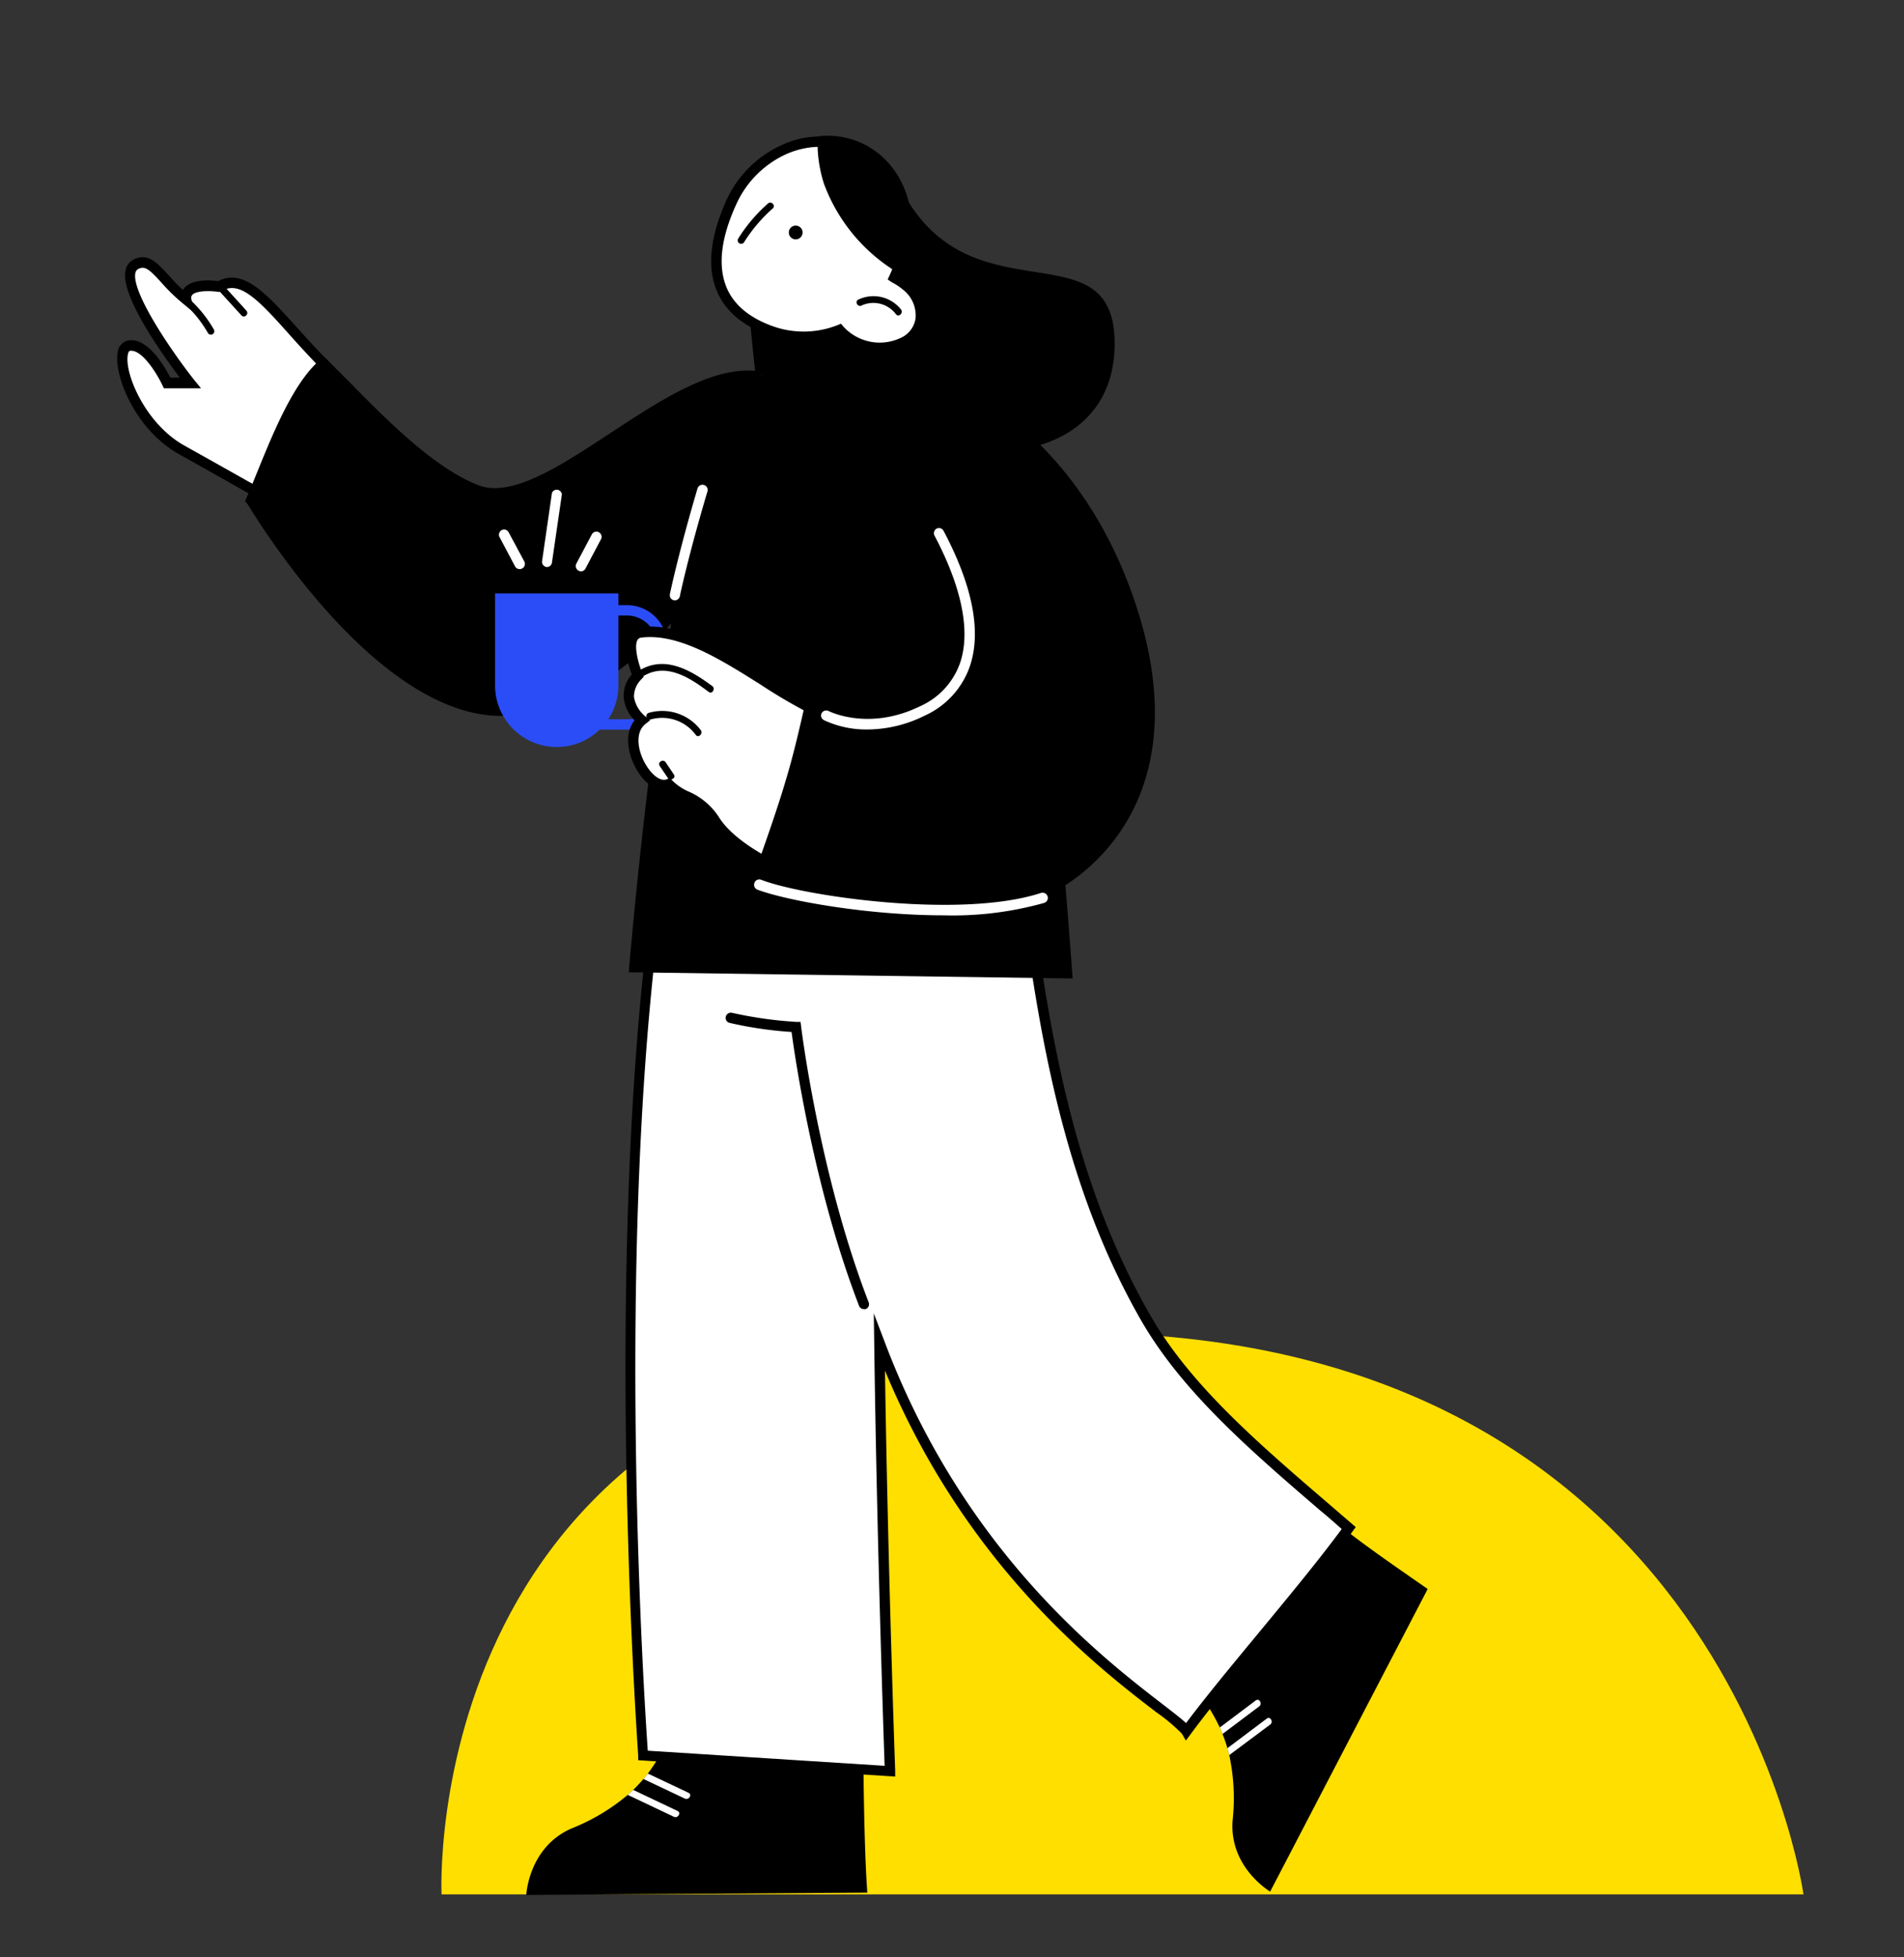 <svg id="Слой_1" data-name="Слой 1" xmlns="http://www.w3.org/2000/svg" viewBox="0 0 275.97 283.62"><rect x="0" y="0" width="275.97" height="283.62" fill="#333333" stroke="none"/><defs><style>.cls-1{fill:#ffdf00;}.cls-2{fill:#fff;}.cls-3{fill:#2b4df7;}</style></defs><path class="cls-1" d="M64,274.51H261.4s-11.79-86.1-113.77-81.18C60.3,197.53,64,274.51,64,274.51Z"/><path d="M130.24,26.63c9.79,20.51,31.36,5.66,31.32,23.19,0,25-44.39,18.05-43-7.1S130.24,26.63,130.24,26.63Z"/><g id="Hand_2" data-name="Hand 2"><path class="cls-2" d="M46.91,52.69C40.18,46,36,39,31.77,41.52c0,0-5.22-.84-4.77,1.91-3.61-2.86-4.95-6.4-7.32-5.14-4,2.11,7.9,17.18,7.9,17.18H24.23s-2.75-5.84-5.5-5.4.24,11,7.63,15.12c5.94,3.32,13.69,7.71,13.69,7.71Z"/><path d="M39.68,73.56S31.93,69.16,26,65.85c-6.52-3.64-9.5-11.58-8.95-14.7a1.93,1.93,0,0,1,1.56-1.82c2.84-.46,5.32,3.9,6.08,5.39h1.37c-2.5-3.31-8.64-11.9-7.87-15.52a2.23,2.23,0,0,1,1.14-1.57c2.06-1.09,3.48.47,5.13,2.28.61.67,1.27,1.4,2.05,2.11a2,2,0,0,1,.32-.41c1.2-1.21,3.9-1,4.8-.87,3.65-1.91,7,1.85,11.3,6.59,1.41,1.57,2.87,3.19,4.51,4.83l.33.33L40.47,74Zm2.14-25.22c-4.45-5-7.1-7.69-9.67-6.18l-.23.14-.27,0c-1.2-.19-3.16-.19-3.76.41a.64.64,0,0,0-.15.63l.32,1.92L26.54,44a26.39,26.39,0,0,1-3.19-3.1C21.66,39.06,21,38.45,20,39a.79.79,0,0,0-.38.56c-.57,2.7,4.93,10.93,8.52,15.49l1,1.22H23.75l-.2-.43c-.82-1.74-3-5.25-4.7-5-.2,0-.29.39-.33.6-.48,2.74,2.58,10,8.21,13.13,4.8,2.68,10.78,6.06,12.91,7.26l6.41-18.91C44.51,51.33,43.08,49.75,41.82,48.34Z"/><path d="M46.91,52.69C52.42,58,60.91,67.79,69,71c10.12,4,27.86-17.75,40.51-16.5l-3.2,21.88S95.67,98.23,76.11,102.6,36.53,72.6,36.4,72.46C39,66.59,42.29,56.6,46.91,52.69Z"/><path d="M35.89,73.06l-.37-.45.2-.45c.51-1.16,1.05-2.49,1.62-3.9,2.34-5.74,5.25-12.89,9.08-16.14l.52-.44.49.47c1,1,2.21,2.19,3.46,3.46,5.34,5.41,12,12.15,18.39,14.68,4.83,1.9,11.81-2.68,19.2-7.54,7.22-4.74,14.68-9.64,21.1-9l.78.07-3.31,22.66-.07.22c-.1.22-11,22.24-30.71,26.64a16.17,16.17,0,0,1-3.64.4C55.57,103.73,39.19,78.45,35.89,73.06Zm72.76-17.88C103,55.05,96,59.61,89.31,64c-7.73,5.08-15,9.88-20.59,7.68C62,69,55.26,62.18,49.83,56.66c-1-1-2-2-2.94-2.94-3.32,3.21-6,9.78-8.16,15.11-.52,1.28-1,2.49-1.48,3.57,3.62,5.89,21.52,33.31,38.69,29.47,18.31-4.09,28.83-24.14,29.64-25.74Z"/><path d="M27.5,43.38A18.16,18.16,0,0,1,31,47.75a.5.5,0,0,1-.86.51,17.68,17.68,0,0,0-3.32-4.18C26.32,43.65,27,42.94,27.5,43.38Z"/><path d="M32.71,41.71l3,3.3c.43.47-.27,1.18-.71.7q-1.51-1.65-3-3.29C31.57,41.94,32.27,41.23,32.71,41.71Z"/></g><path d="M99.35,244a29.37,29.37,0,0,1-5.45,13,10,10,0,0,1-.64.79,20.8,20.8,0,0,1-1.49,1.59c-.26.25-.52.49-.79.72a29.42,29.42,0,0,1-8.12,4.85c-6.26,2.71-6.58,9.65-6.58,9.65l49.43-.34c-.59-8.18-.59-23.68-.59-23.68C114.84,247.57,109.9,245.71,99.35,244Z"/><path class="cls-2" d="M93.9,257a10,10,0,0,1-.64.79l6,2.84c.58.27,1.12-.57.53-.84Z"/><path class="cls-2" d="M91.77,259.37c-.26.25-.52.49-.79.72l6.7,3.18c.57.27,1.11-.58.52-.85Z"/><path d="M167.89,239.45a29.45,29.45,0,0,1,8.91,10.88c.14.31.28.63.39.94a18,18,0,0,1,.71,2.06c.1.35.19.69.27,1a29.71,29.71,0,0,1,.49,9.45c-.54,6.8,5.44,10.33,5.44,10.33l22.83-43.85c-6.89-4.8-13.54-9.27-18.85-14.59A240.29,240.29,0,0,0,167.89,239.45Z"/><path class="cls-2" d="M94.39,136.82s11.9-5,21.74-6.34c-.62-8.62-.8-14.29-.8-14.29L147,118.3c3.37,19.51,4.78,47.75,19.17,72.74,6.51,11.29,17.74,20.29,29.38,30.37C189,230.35,178.55,242,172,250.88c-1.86-3.08-30.12-18-44.49-56.31.41,30.74,1.54,62.07,1.54,62.07L93.2,254.36S88.29,189.47,94.39,136.82Z"/><path d="M92.5,255.07l0-.65c0-.65-4.84-65.56,1.19-117.69l0-.43.41-.17c.11,0,11.54-4.86,21.24-6.3-.59-8.14-.75-13.56-.76-13.61l0-.83,33,2.2.1.58c.65,3.75,1.22,7.81,1.83,12.11,2.53,18,5.69,40.31,17.25,60.38,5.77,10,15.41,18.31,25.62,27.08l3.6,3.1.52.45-.41.56c-3.43,4.74-8,10.3-12.47,15.68-3.92,4.74-8,9.63-11.07,13.8l-.67.89-.58-1a26,26,0,0,0-3.7-3.1c-8.38-6.42-27.54-21.12-39.33-49.51.44,29,1.47,57.66,1.48,58l0,.83Zm35.67-60.77c11.45,30.51,31.71,46,40.36,52.67,1.59,1.23,2.69,2.07,3.38,2.72,3-4,6.86-8.64,10.56-13.12,4.26-5.15,8.65-10.46,12-15-1-.89-2-1.78-3.07-2.65-10.31-8.86-20-17.23-25.94-27.47-11.71-20.33-14.88-42.83-17.44-60.92-.57-4.06-1.11-7.92-1.72-11.49l-30.2-2c.07,1.87.29,6.79.77,13.42l.05.71-.7.09c-8.62,1.14-19,5.25-21.15,6.12-5.62,49.11-1.66,109.4-1.18,116.31l34.33,2.19c-.18-5.17-1.14-33.62-1.51-61.26l-.06-4.3Z"/><path class="cls-2" d="M176.8,250.33c.14.31.28.63.39.94l5.32-4c.51-.38,0-1.25-.5-.86Z"/><path class="cls-2" d="M177.9,253.33c.1.35.19.69.27,1l5.94-4.43c.51-.38,0-1.25-.5-.86Z"/><path d="M125.2,189.7a.86.86,0,0,0,.27,0,.75.75,0,0,0,.43-1c-7.14-18.46-9.77-39.77-9.79-40l-.08-.62-.62,0a58.43,58.43,0,0,1-9.29-1.31.76.76,0,0,0-.92.54.74.74,0,0,0,.53.91,55.88,55.88,0,0,0,9,1.32c.49,3.66,3.28,22.87,9.8,39.73A.75.75,0,0,0,125.2,189.7Z"/><polygon points="126.71 48.04 128.33 52.33 109.51 54.47 108.62 45.71 126.71 48.04"/><path d="M111.86,52.88c10.6-8.19,32.43,6,35.93,18.14s7.68,70.77,7.68,70.77l-64.34-.9s5.22-63.37,12.7-74.12S108.31,55.61,111.86,52.88Z"/><path class="cls-2" d="M97.8,87a.77.77,0,0,0,.74-.6c0-.06,1.26-6,4-15.19a.74.74,0,0,0-.5-.93.75.75,0,0,0-.94.5c-2.75,9.3-4,15.25-4,15.31a.74.74,0,0,0,.58.89Z"/><g id="Head"><path class="cls-2" d="M106,29.4c3.31-7.3,11.29-10.8,17.83-7.84s9.16,11.28,5.85,18.58l0,.07a8.45,8.45,0,0,1,1.74,1.14c3.25,2.8,2.61,6.9-.56,8.31a7.93,7.93,0,0,1-9.14-1.89,14.15,14.15,0,0,1-9.83.2C102.23,44.57,102.65,36.69,106,29.4Z"/><path d="M121.42,48.64a14.83,14.83,0,0,1-9.86,0c-3.83-1.36-6.4-3.52-7.64-6.43-1.48-3.48-1-7.91,1.36-13.16h0A16,16,0,0,1,113.36,21,12.82,12.82,0,0,1,131.12,29a16,16,0,0,1-.55,10.88,10,10,0,0,1,1.26.9,6.17,6.17,0,0,1,2.35,5.57,5.17,5.17,0,0,1-3.1,4,9.21,9.21,0,0,1-3.67.75A8.22,8.22,0,0,1,121.42,48.64ZM114,22.32a14.55,14.55,0,0,0-7.33,7.39c-2.2,4.85-2.65,8.87-1.34,12,1.07,2.5,3.34,4.38,6.76,5.59a13.33,13.33,0,0,0,9.31-.19l.49-.2.35.41A7.12,7.12,0,0,0,130.47,49a3.68,3.68,0,0,0,2.23-2.84,4.72,4.72,0,0,0-1.85-4.21,8.43,8.43,0,0,0-1.59-1.05l-.6-.4.3-.64a14.57,14.57,0,0,0,.73-10.38,11.55,11.55,0,0,0-6.21-7.21,11.09,11.09,0,0,0-4.59-1A12.2,12.2,0,0,0,114,22.32Z"/><circle cx="115.33" cy="33.69" r="1"/><path d="M107,34.57a23,23,0,0,1,4.31-5.08c.49-.43,1.17.3.69.72a22.33,22.33,0,0,0-4.15,4.89A.5.5,0,0,1,107,34.57Z"/><path d="M124.42,43.41a5.1,5.1,0,0,1,6.17,1.43c.39.51-.33,1.2-.73.69a4.1,4.1,0,0,0-5-1.25C124.32,44.55,123.83,43.68,124.42,43.41Z"/><path d="M130.58,39.77a25.19,25.19,0,0,1-11.16-13.16,19.74,19.74,0,0,1-.91-6.85,12,12,0,0,1,6,.81c6.62,2.78,9.48,11,6.39,18.4C130.84,39.24,130.7,39.5,130.58,39.77Z"/></g><g id="Cup"><path class="cls-3" d="M85.71,105.73h5.15a5.86,5.86,0,0,0,5.85-5.85V93.54a5.85,5.85,0,0,0-5.85-5.85H85.71a.75.75,0,1,0,0,1.5h5.15a4.35,4.35,0,0,1,4.35,4.35v6.34a4.35,4.35,0,0,1-4.35,4.35H85.71a.75.75,0,0,0,0,1.5Z"/><path class="cls-3" d="M80.7,86.79h0A8.19,8.19,0,0,1,88.88,95v12.81a0,0,0,0,1,0,0H72.51a0,0,0,0,1,0,0V95a8.19,8.19,0,0,1,8.19-8.19Z" transform="translate(161.39 194.58) rotate(180)"/><path class="cls-3" d="M71.76,99.61V86H89.63V99.61a8.94,8.94,0,0,1-17.87,0Zm1.5-12.07V99.61a7.44,7.44,0,0,0,14.87,0V87.54Z"/><path class="cls-2" d="M79.26,82.17a.74.74,0,0,0,.74-.64l1.44-9.88A.75.75,0,0,0,80,71.43l-1.43,9.88a.75.75,0,0,0,.63.85Z"/><path class="cls-2" d="M84.2,82.79a.73.73,0,0,0,.66-.4l2.25-4.25a.75.75,0,0,0-1.33-.7l-2.25,4.25a.76.76,0,0,0,.32,1A.85.85,0,0,0,84.2,82.79Z"/><path class="cls-2" d="M75.32,82.47a.75.75,0,0,1-.67-.4L72.4,77.82a.75.75,0,0,1,.32-1,.74.74,0,0,1,1,.31L76,81.37a.75.75,0,0,1-.31,1A.73.73,0,0,1,75.32,82.47Z"/></g><path class="cls-2" d="M92.43,97.89s-2.5-5.89.48-6.25c8.58-1,18.21,8.35,26.87,12.1,0,5.1-.42,10.21-.64,15.29-.13,3-.17,6.11-.22,9.16-7.34-2.21-13.3-6-15.38-9.42-1.84-3.07-5.09-3.34-6.63-5.13-3,1.25-7.25-6.5-3.87-9.25C93,104.39,89.2,101.39,92.43,97.89Z"/><path d="M118.71,128.91c-7.38-2.22-13.58-6-15.81-9.76A8.73,8.73,0,0,0,99.08,116a10.51,10.51,0,0,1-2.39-1.53c-1.47.26-3.13-.81-4.36-2.86-1.33-2.23-1.91-5.28-.36-7.22a5.65,5.65,0,0,1-1.57-3.26,4.68,4.68,0,0,1,1.17-3.4c-.44-1.16-1.41-4.14-.47-5.76a2.21,2.21,0,0,1,1.73-1.09c5.92-.71,12.18,3.24,18.25,7.06a70.05,70.05,0,0,0,9,5.09l.45.2v.49c0,3.43-.2,6.91-.38,10.28-.1,1.68-.19,3.37-.26,5-.11,2.69-.16,5.42-.2,8.07l0,2.07Zm-8.43-29.68c-5.84-3.68-11.89-7.48-17.28-6.84a.7.7,0,0,0-.6.35c-.53.92.1,3.39.72,4.86l.19.44L93,98.4A3.52,3.52,0,0,0,91.89,101a4.61,4.61,0,0,0,1.61,2.78l.74.58-.73.59c-1.5,1.23-1.09,3.89.11,5.88.94,1.58,2.18,2.44,3,2.1l.5-.21.35.41a7.76,7.76,0,0,0,2.29,1.55,9.92,9.92,0,0,1,4.41,3.68c1.93,3.2,7.49,6.67,14,8.8v-.08c0-2.65.09-5.4.2-8.1.07-1.68.17-3.37.26-5.06.17-3.19.36-6.48.38-9.71A76.72,76.72,0,0,1,110.28,99.23Z"/><path d="M92.93,97c3.68-2,7.3.2,10.3,2.41.52.38,0,1.24-.5.86-2.66-2-6-4.23-9.3-2.4C92.86,98.15,92.36,97.28,92.93,97Z"/><path d="M94,103.31a7,7,0,0,1,7.56,2.48c.39.5-.32,1.21-.71.71a6.06,6.06,0,0,0-6.59-2.23A.5.5,0,0,1,94,103.31Z"/><path d="M96.48,110.46c.39.59.79,1.17,1.18,1.75s-.51,1-.87.51L95.62,111C95.26,110.43,96.13,109.93,96.48,110.46Z"/><path d="M114.36,111.47c.87-3.07,1.58-6.17,2.29-9.28,4.34,2.38,8.51,3.87,12.26,2.58,10.5-3.63,14.38-22.75,2.25-32.25a34.77,34.77,0,0,1-13.22-22.38c19.1.75,37.53,12.25,46,35.5,9.62,26.37-2.9,39.83-12.84,44.49-11.38,5.33-32.32-.68-41-5.66C111.62,120.16,113.12,115.86,114.36,111.47Z"/><path class="cls-2" d="M125.74,105.71a18.74,18.74,0,0,0,8.27-2,12.23,12.23,0,0,0,6.61-7.3c1.63-5,.33-11.57-3.86-19.49a.75.75,0,0,0-1-.32.76.76,0,0,0-.32,1c3.94,7.45,5.24,13.78,3.76,18.33a10.76,10.76,0,0,1-5.84,6.41c-7.46,3.65-13.22.72-13.27.69a.76.76,0,0,0-1,.32.75.75,0,0,0,.32,1A14.48,14.48,0,0,0,125.74,105.71Z"/><path class="cls-2" d="M136.82,132.64a49,49,0,0,0,14.53-1.8.75.75,0,0,0,.49-.94.76.76,0,0,0-1-.49c-11.62,3.78-34.38.45-40.48-1.91a.74.74,0,0,0-1,.42.75.75,0,0,0,.42,1C114.18,130.56,125.9,132.64,136.82,132.64Z"/></svg>